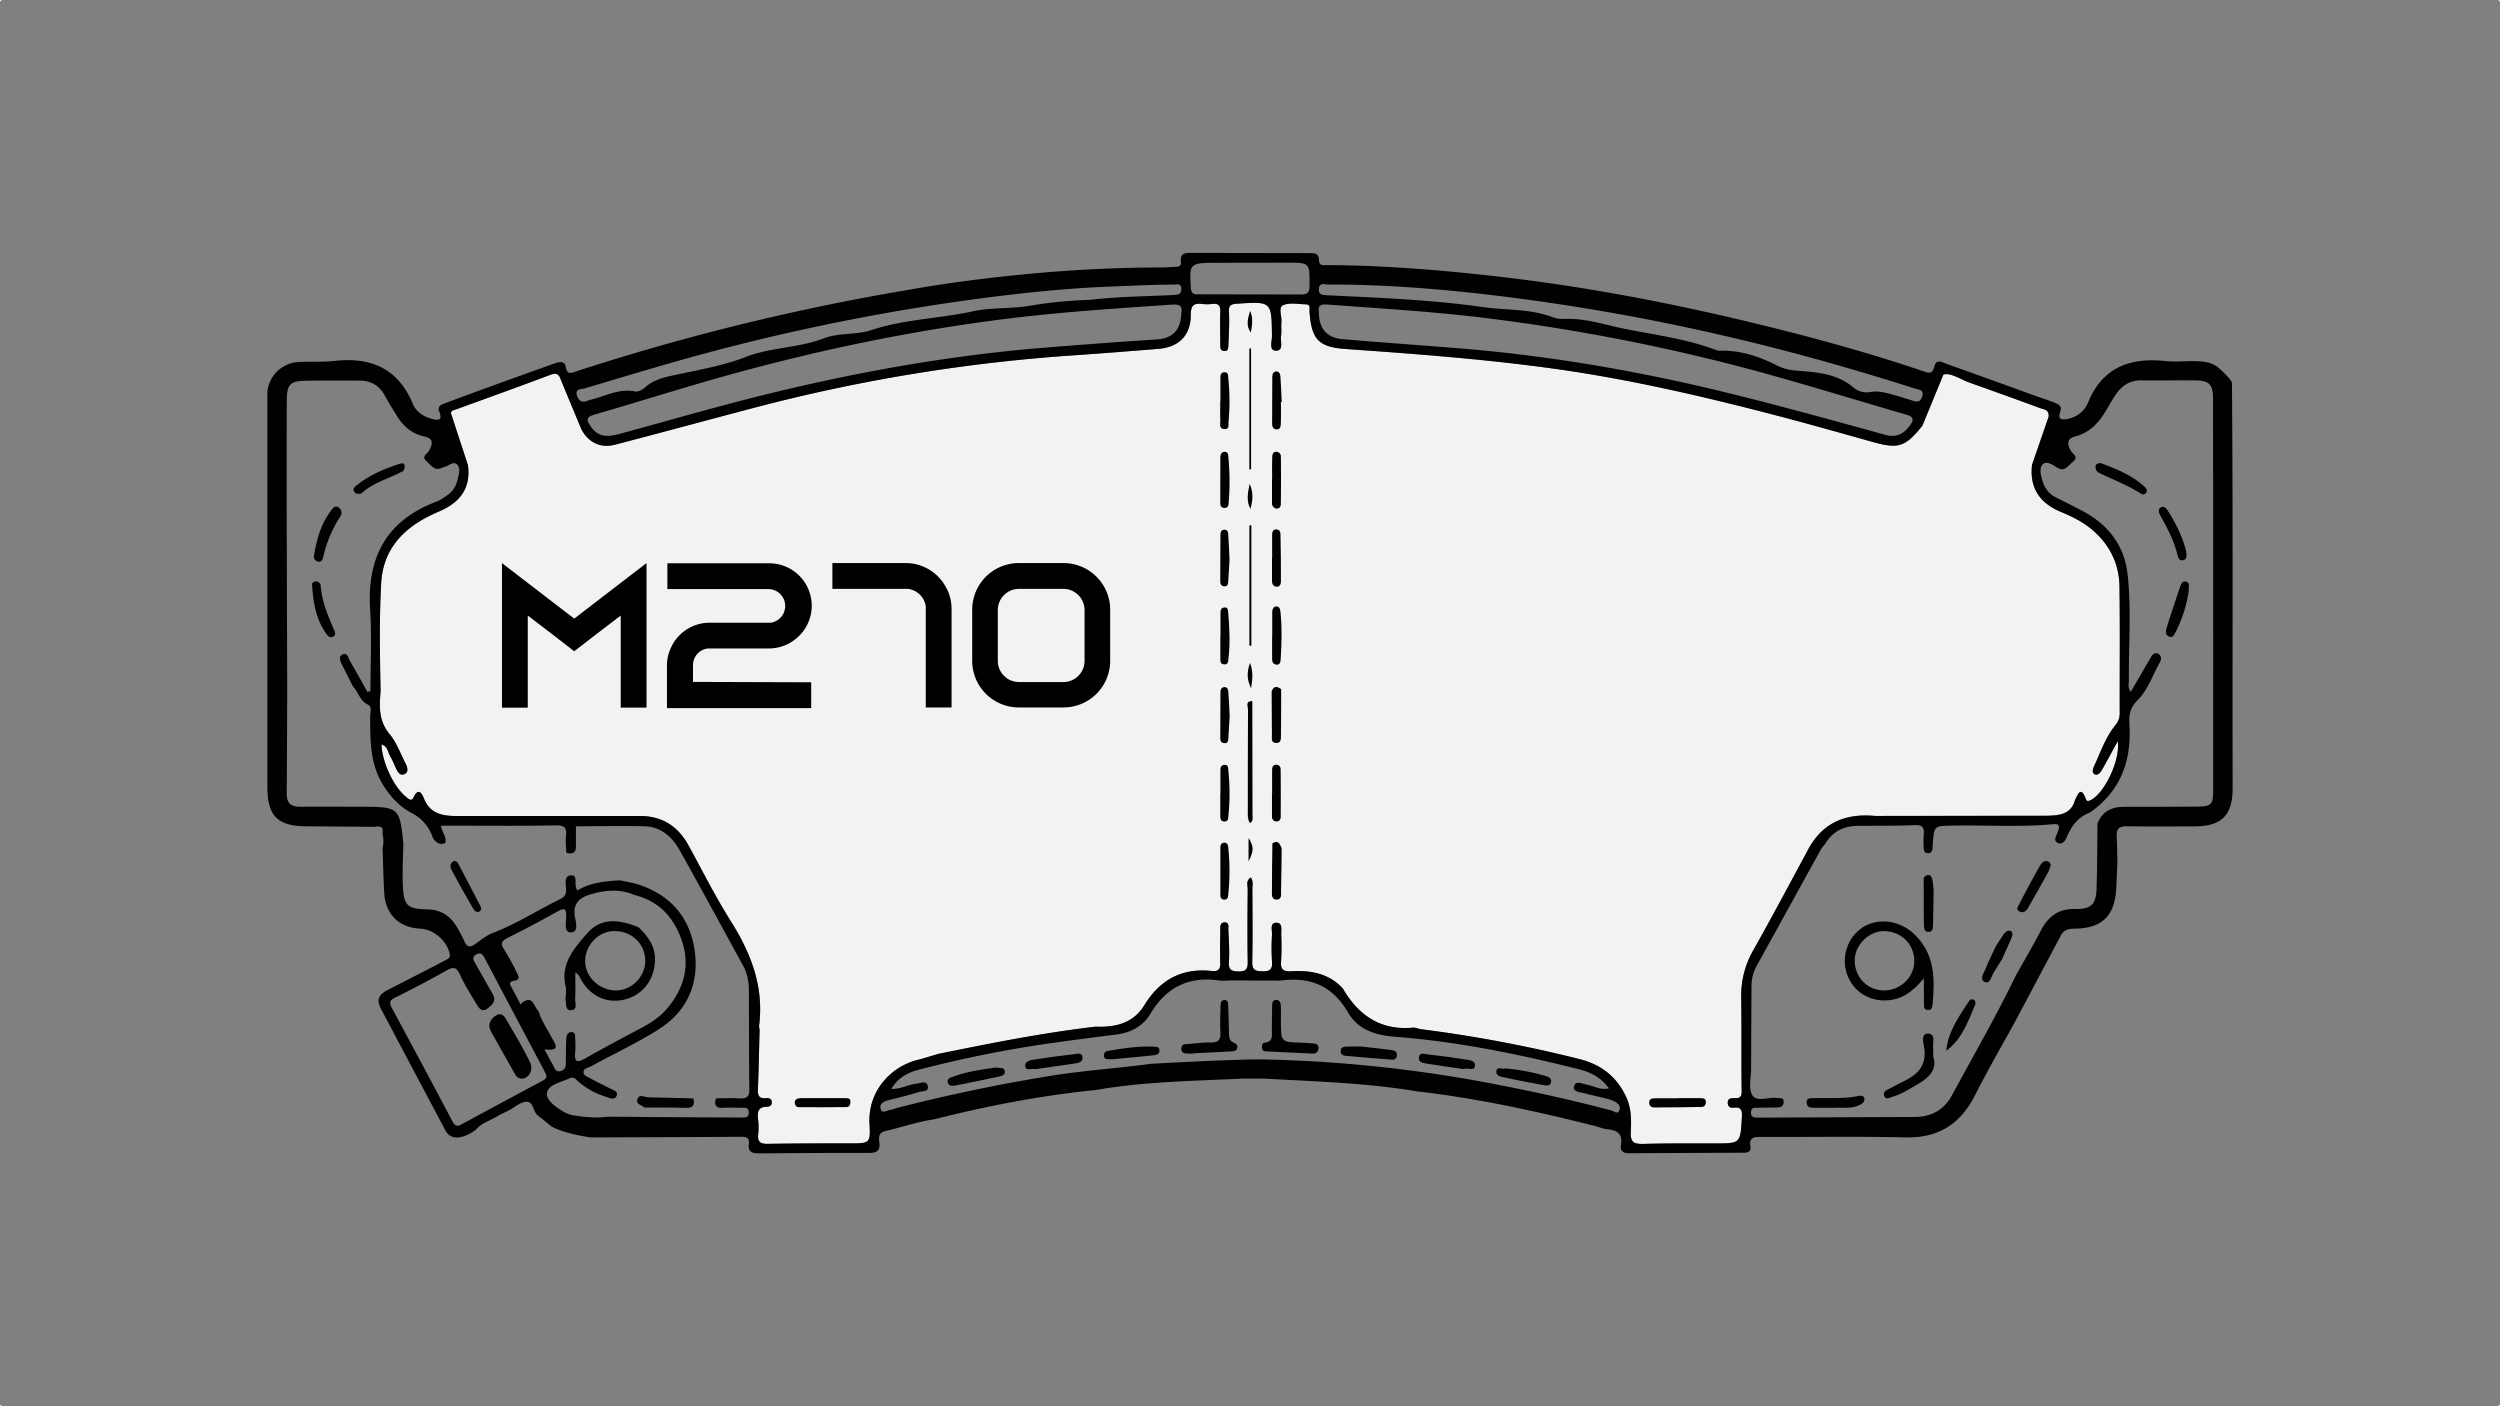 <svg xmlns="http://www.w3.org/2000/svg" viewBox="0 0 1920 1080"><rect x="0" y="0" width="1920" height="1080" fill="#808080" stroke="none"/><defs><style>.cls-1{fill:#f2f2f2;}.cls-2{fill:#010101;}</style></defs><g id="Capa_2" data-name="Capa 2"><g id="Capa_1-2" data-name="Capa 1"><rect class="cls-1" x="1919" y="1079" width="1" height="1"/><rect class="cls-1" width="1" height="1"/><rect class="cls-1" y="1079" width="1" height="1"/><rect class="cls-1" x="1919" width="1" height="1"/><path class="cls-1" d="M1624.67,556.82a13.88,13.88,0,0,0,3.26-9.44c-.08-32.29.27-64.59-.18-96.87-.25-18.18-8-33.24-22.25-44.75-6.87-5.57-14.85-9.35-22.91-12.72-16.21-6.79-23.95-18.44-22-36.08l12.82-37.08c.29-5.52-3.69-5.43-6.36-6.41-18.15-6.67-36.36-13.19-54.57-19.71-6.72-2.4-14.55-7.87-19.94-6.1l-16.15,39.28c-13.32,16.51-18.44,18-38.43,12.37-27.06-7.57-54.1-15.24-81.31-22.25-54.19-14-108.74-26.42-164.23-34.07-52.76-7.27-105.88-11.23-159-15-20.69-1.46-26.16-7.3-27.68-28.62-.16-2.2,1.14-5.6-2.88-5.68-5.91-.13-12.57-1.53-17.5.71-3.8,1.73-.75,8.59-1.22,13.14-.35,3.42.27,7-.27,10.32-.67,4.14,2.37,11.51-4,11.42-5.5-.09-2.94-7.23-3-11.17-.29-26.8-.17-26.66-27-24.88-4.79.31-6.32,1.37-6,6.46.43,8.41-.15,16.88-.46,25.33-.08,2.05,0,4.78-3.31,4.51-3.1-.25-2.88-2.81-2.89-5-.07-8.46-.29-16.94,0-25.39.16-4.63-1.56-6.24-6-5.78a31.56,31.56,0,0,1-7.52.1c-6.5-.87-9.18.68-9.16,8.29.05,15.74-9.21,24.89-24.77,26.14-21.55,1.74-43.11,3.45-64.68,4.94A1309.27,1309.27,0,0,0,583.67,312c-37.17,9.7-74.21,19.88-111.39,29.53-11.23,2.91-20.36-1.76-25.8-11.9l-15.85-38.2c-1.55-4.8-3.94-5.08-8.41-3.4-23.63,8.9-47.39,17.46-71.12,26.07-2.05.75-5.26,1.16-4.65,3.61l12.93,39.54c2.36,17.52-6.09,28.59-21.61,35.29-3.72,1.6-7.4,3.35-11,5.27-20.14,10.83-32.8,26.82-34.05,50.36-1.47,27.56-1,55.13-.41,82.71-.95,11.51-1.66,22.52,6.72,32.63,5.47,6.6,8.54,15.23,12.52,23,1.3,2.54,2.37,6.11-.37,7.71-3.52,2.07-5.61-1.06-7-4s-2.67-6.36-4.45-9.27c-1.89-3.11-1.86-7.83-6.72-9.17.39,13.44,9.21,32.16,18.56,40.07,2,1.67,4.56,4.06,6,.76,3.92-8.75,6.86-2.23,8.07.8,4.75,11.89,14.48,13.35,25.25,13.34h139.5c17.44-.34,30,7.29,38.31,22.39,10.73,19.46,20.64,39.44,32.49,58.2C576.9,732.19,586.87,758,583,787.9a10.34,10.34,0,0,0,.39,2.77c-.4,15.33-.68,30.67-1.29,46-.18,4.59.72,7.25,6,6.79,2.14-.18,4.56,0,4.66,3.17.08,2.52-2,3.42-3.68,3.43-7.37,0-7.44,4.51-6.82,10a51,51,0,0,1,.06,11.25c-.69,6.09,2,7.33,7.59,7.23,21-.37,42-.37,63-.36,15,0,15.75.08,14.9-15-1.4-25.29,16.58-44,36.8-49.07,5.44-1.37,10.78-3.1,16.16-4.67,40-8.15,80-16.11,120.52-20.88,15.19.63,29-2.47,37.54-16.42,12-19.62,28.91-28.87,51.94-26.34,5.05.56,6.56-1.58,6.4-6.42-.27-8.14-.06-16.3.06-24.45,0-2.7-.55-6.45,3.41-6.48,3.65,0,2.66,3.74,2.76,5.9.4,8.14.93,16.32.43,24.43-.38,6,1.7,7.24,7.32,7.35,6.08.13,7.21-2.08,7.12-7.6-.31-18.49-.18-37,0-55.49,0-3-1.55-6.77,2.42-9.06,2.06,3.22,1.14,6.4,1.15,9.41.08,18.5.31,37-.1,55.5-.15,6.31,2.54,7,7.78,7.13,5.71.17,7.85-1.41,7.4-7.35a167.87,167.87,0,0,1,0-20.68c.16-3.37-1.82-9.07,3.21-9.26s3.81,5.43,3.88,9a200.86,200.86,0,0,1-.12,20.68c-.53,6.39,1.92,7.94,7.91,7.59,14.81-.88,28.72,1.59,39.48,13.16,12.18,21,29.46,32.72,54.67,30.06,2.1.48,4.18,1.14,6.32,1.41A1027,1027,0,0,1,1213,813.36c16.58,4.14,28.62,13.46,35.88,29,4,8.56,4.11,17.83,3.58,26.74-.52,8.67,2.94,9.62,10.17,9.41,18.18-.51,36.37-.34,54.56-.36,19.58,0,19.42,0,20.59-19.59.31-5.25,0-8.72-6.55-7.84-2.44.33-4.22-.88-4.3-3.72-.08-3,1.84-3.63,4.27-3.62,3.54,0,6.53.44,6.44-5.18-.38-24.11.06-48.24-.37-72.36a69.91,69.91,0,0,1,9.56-36.63c14-24.77,27.28-49.94,40.87-75,10.85-21.76,28.71-29.87,52.41-27.61l131.66-.15c9-.26,18.65-.64,21.83-12,2.34-4.8,4.54-11,8.35-.82.8,2.14,2.09,1.54,3.64.82,10.4-4.85,23.06-30.7,20.83-45.23-4.53,8.25-8.22,15.2-12.15,22-1.22,2.11-3.18,4.81-5.88,3.17-1.93-1.16-1-4.11-.1-6.09C1613.27,577.58,1617,566.16,1624.67,556.82Z"/><path class="cls-2" d="M1714.14,294.07c0-2.49-10.19-11.49-10.19-11.49-5.13-4.36-11.34-5.08-17.65-5.2-7.84-.15-15.76.67-23.52-.13-27.16-2.8-48.13,4.95-59.18,32a20.61,20.61,0,0,1-14.71,12.23c-3.75.88-9.24,2-6.56-5.5,1.56-4.36-1.69-5.59-4.5-6.76-4.33-1.78-8.84-3.12-13.26-4.71-22.92-8.27-45.81-16.66-68.8-24.74-3.32-1.17-8.51-4.8-10.12,1.5s-4.15,5.33-8.71,3.79c-41.2-14-83.11-25.48-125.34-35.81-66.06-16.16-132.75-29-200.36-36.78-43.64-5-87.36-8.62-131.32-8.89-2.94,0-6.87,1.18-6.93-3.79-.07-5.77-4.12-5.38-7.87-5.4l-89.43-.16c-5.1-.07-9.69-.18-8.74,7.13.37,2.89-1.76,3.55-4.28,3.59-4,.07-8.11.52-12.16.48-101.5,0-191.4,16.94-191.4,16.94a1771,1771,0,0,0-256,62.65c-4.17,1.36-7.5,3.39-8.67-3.5-.84-4.9-5.72-3.4-8.58-2.38q-42,14.91-83.79,30.4c-2.67,1-6.46,2.23-4.68,6.64,3.05,7.56-2.05,6.5-6.05,5.4-6.24-1.71-11.7-5.24-14.24-11.36-11.35-27.36-32.42-36.21-60.51-33-9,1-18.17.34-27.25.79a25.43,25.43,0,0,0-24,22.79V604.93c.17,21.94,8,29.57,30.1,29.69,17.48.09,35,.26,52.45.39,4.2-.84,6.91,0,5.77,5.14a22.07,22.07,0,0,1,.16,11.21c.41,11.57.61,23.15,1.28,34.69.95,16.22,11.59,26.46,27.75,27.17,10.3.46,20.54,9.49,22.54,19.4.65,3.2-1.53,3.91-3.25,4.81-15.23,8-30.54,15.76-45.83,23.62-6,3.64-7.19,7.5-3.39,14.37l48.86,92.23c6.63,13.42,23.69,0,23.69,0,4.35-5.25,10.54-6.76,15.62-9.87,3.19-2,6.67-3.43,10-5.17,4.44-2.3,8.8-6.4,13.28-6.52,5.42-.15,4.84,7.85,8.88,10.8,3.47,2.53,6.72,5.37,10.06,8.07,9.79,5.81,30.2,8.57,30.2,8.57,38.48-.14,77-.22,115.45-.48,4.15,0,6.85.62,6.16,5.52-.87,6.23,2.79,7.26,7.87,7.22,28.16-.21,56.32-.43,84.48-.33,6.12,0,8.61-1.93,7.84-8.14-.45-3.68-.69-7.41,4.57-8.63,12.44-2.88,24.55-7.18,37.26-9,40.84-10.33,82.11-18.3,124.06-22.52,37.34-6.51,75.15-7,112.86-8.79l17.14,0c39,2.19,78.13,3.26,116.8,9.74,46.06,5.29,91.25,15.13,136.15,26.44,3.63.91,7.18,2.49,10.85,2.82,7.7.69,11.29,4,9.89,12.08-.76,4.36,1.74,6.25,6,6.23q44.21-.24,88.41-.4c3.52,0,5.61-1.24,5-4.85-1.17-7.11,2.94-7.32,8.27-7.29,37,.16,74-.47,111,.36,25.31.56,42.1-10.35,53.3-32.49,9.87-19.5,20.87-38.43,31.37-57.62q17.25-32.52,34.52-65c2.12-4,5.43-5.14,10-5.17,21.54-.12,31.38-9.66,32.49-30.9.35-6.52.6-13,.89-19.57-.15-6.88-.14-13.77-.51-20.64-.31-5.76,2.16-7.63,7.79-7.54,17.25.25,34.51.12,51.76.08,21,0,29.54-8.42,29.49-29.66C1714.43,498.65,1715,400.38,1714.14,294.07Zm-701.26-72.16c.36-5.2,4.47-3.4,7.14-3.41,42.07-.07,84,3.22,125.69,8.13A1655.56,1655.56,0,0,1,1333.25,260c46.58,11,92.6,24.12,138.2,38.66,2.21.71,5.34.48,5.16,4.19-.7,3.89-2.21,6.59-6.92,5.09-5.07-1.61-10.13-3.24-15.26-4.64-6-1.64-11.84-3.44-18.35-2.18a15.33,15.33,0,0,1-12.4-3.35c-13-11.12-28.88-11.94-44.61-13.17a39.24,39.24,0,0,1-15.19-4.29c-13.27-6.79-27.13-11.19-42.21-11a7.88,7.88,0,0,1-2.8-.13c-23.49-9.07-48.39-12-72.82-17-14.69-3.06-29-7.9-44.25-7.26a23.4,23.4,0,0,1-9.24-1.25c-17.3-6.73-35.7-5.25-53.55-7.81-39.78-5.7-79.79-7.15-119.81-9.1C1016,226.52,1012.56,226.64,1012.88,221.91Zm6.76,12c38.41,2.89,76.87,5.09,115.16,9.6a1497.3,1497.3,0,0,1,232.42,46.55c32.45,9.17,64.69,19.1,97.08,28.47,5.36,1.54,5.59,3.85,2.77,7.88-4.78,6.84-10.62,9.9-19.31,7.5-41.59-11.48-83.17-23-125.11-33.2-67.36-16.37-135.47-27.92-204.59-33.42-29-2.31-58.13-4.33-87.16-6.84-12.15-1.05-18.18-8.49-18-21.18C1011.93,234,1015.26,233.6,1019.64,233.93Zm-82.53-32.09,51-.09c18,0,17.73,0,17.6,17.52,0,5.35-1.47,7.11-6.86,6.91l-78.71-.13c-3.93.12-5.31-.93-5.58-5.14C913.4,201.76,913.25,201.77,937.11,201.84Zm-488,96.44c30.86-9.17,61.66-18.58,92.74-26.93a1641,1641,0,0,1,216.08-42.77c31.65-4.09,63.43-7.29,95.42-8.49,15.92-.6,31.85-1.46,47.79-1.5,2.43,0,6.06-1.41,6.13,3.36,0,4-2.52,4.44-5.6,4.6-21.58,1.12-43.23,1.19-64.74,3.77a330,330,0,0,0-45.7,4.47c-14.44,2.54-29.62,1.19-43.88,4.3-25.91,5.66-52.69,6-78.19,14.45-11.63,3.87-25,1.87-36.78,6.41-19.11,7.37-40.22,6.72-59,14S535,284.37,515.62,288.58c-7.31,1.58-14.48,3.71-20.33,9.06-1.94,1.77-5.35,3.5-7.65,3-12.17-2.47-22.56,3.51-33.62,6.27a9.92,9.92,0,0,0-1.82.47c-4,1.89-7.15,1.69-8.91-3.13C441.09,298.28,446.55,299,449.06,298.28Zm458.16-57.93c-.38,12.84-6.31,19.59-19.14,20.39-28.77,1.8-57.51,4-86.24,6.31-83.87,6.82-166.05,22.79-247.2,44.51-25.65,6.86-51.19,14.14-76.8,21.13-8.57,2.34-17,4.65-23.75-4.57-3.91-5.33-4.53-7.71,2.88-9.84,33.33-9.61,66.39-20.17,99.8-29.48,69.67-19.42,140.32-34.26,212.1-43.44,43.52-5.56,87.28-8.41,131-11.38C905.52,233.6,908.51,234.7,907.22,240.35ZM415.84,830.45q-30.61,16.39-61.16,32.94c-3.49,1.9-5.17,1.68-7.2-2.19-15.31-29.07-30.88-58-46.42-86.92-1.85-3.46-2.48-5.71,2.13-8,13.46-6.63,26.77-13.61,39.81-21,5.57-3.17,7.82-2.18,10.4,3.49,3.48,7.65,8,14.86,12.37,22.07,1.87,3.08,4.12,7.1,8.8,3.58,3.63-2.74,6.77-5.91,3.84-11-4.33-7.61-8.7-15.19-13-22.83-1.49-2.69-3.67-5.75.78-7.79,3.51-1.61,4.86.78,6.31,3.55Q395,779,417.63,821.64c.72,1.38,1.36,2.8,1.94,4C420,828.78,417.81,829.4,415.84,830.45Zm22.74-114.36c5.84-.11,3.7-7.86,3-11.69-2.12-11.68,4.87-15.7,13.84-18.09,10.66-2.84,21.43-3.58,31.92,1.1,18.6,4.55,29.91,16.85,36.08,34.33,7,19.93,1.92,37.47-11.33,53.09-5.54,6.52-12.66,11-20.2,15-14.1,7.43-28.16,14.93-42,22.78-5.83,3.29-9.1,4-8.13-4.46a77.24,77.24,0,0,0,0-10.32c0-2.13.28-5-2.66-5.15-3.19-.22-4.05,2.61-4.18,5.15-.29,5.62-.33,11.26-.34,16.88,0,3.2.2,6.48-3.61,7.75-4.46,1.49-5.06-2.57-6.55-5-2.11-3.46-3.9-7.11-6.3-11.56,13.64,1.74,7.8-4.74,5.06-10-3.29-6.34-7.53-12.21-9.49-19.2-3.72-3.21-4.07-12.88-12.71-6.61l-1.51,1.43-.39-1.55c-1.89-3.57-3.79-7.13-5.68-10.71-1.49-2.8-3.74-5.31,2.16-6.17,4.65-.68,2.07-4.66,1.07-6.73a182.32,182.32,0,0,0-9.52-17.2c-2.58-4.11-2.27-6.32,2.4-8.66q19.68-9.84,38.88-20.62c6.27-3.52,6.45-.72,6.44,4.5C434.83,708.68,432.87,716.2,438.58,716.09ZM567.81,843.57c-5.93-.39-11.91-.08-17.86-.07-1.77,5.28-.05,7.66,5.68,7.31,4.37-.27,8.77-.11,13.16,0,2.67.05,6.12-.85,6.29,3.48s-3,4-5.88,4l-74.26-.43-7.63-.12-20.6-.1c-8.47,1.1-16.9.45-25.27-.89a24.23,24.23,0,0,1-8.76-3c-5.91-3.6-13.84-9-12.48-14.85,1.43-6.17,11.16-7.87,17.6-10.89,2.87-1.34,4.59,1.14,6.44,2.73a58.55,58.55,0,0,0,21.24,11.62c2.82.87,6.66,2.94,8.14-.9,1.27-3.3-2.71-4.28-5.13-5.53-5-2.56-10.11-5-15-7.7-2.11-1.16-5.27-2.08-5.33-4.79-.07-3,3.42-3.27,5.49-4.4,17.32-9.42,35.26-17.84,51.92-28.29,21.55-13.52,31.28-34.4,28.11-59.43-3.3-26.1-18.32-44-43.89-52.16-4.44-1.41-9.11-2.08-13.67-3.09-11.48.72-22.91,1.72-32.67,7.84-3.23-4.18,1-11.82-4.73-11.63-6.23.21-3.79,7.38-3.92,11.65-.12,3.91-2.31,5.48-5.19,6.9-17.06,8.38-33.07,18.8-51,25.6-5.11,1.94-9.53,5.77-14.13,8.92-3.85,2.63-6.05,1.7-7.85-2.48a99.13,99.13,0,0,0-6.17-11.54c-5-8.39-12.27-12.71-22.33-12.93-15.29-.35-18.05-2.92-18.74-18.09-.49-10.88.21-21.81.37-32.73-2.75-27.27-3.5-27.93-31.4-28-15.94,0-31.89-.16-47.83,0-7,.08-10.39-2.75-10.33-9.94.21-26.23.27-52.47.38-78.7q-.21-67.65-.4-135.29-.09-43.69.07-87.38c.05-13.25,2.19-15.59,15-15.86,13.47-.28,27-.09,40.42-.13,8.9,0,15.58,3.56,19.89,11.59,2.8,5.23,6.05,10.21,9.12,15.29,4.9,8.12,11.64,14,21,16,8,1.69,6.4,6.29,3.78,11-1.5,2.71-6.21,4.38-1.72,8.25,3.4,2.94,6,7.75,11.84,4.78a2.7,2.7,0,0,1,.86-.37c3.77-.38,7.84-5.45,10.88-1.75,2.64,3.19.85,8.46-.3,12.67a18.17,18.17,0,0,1-7.42,10.54c-2.58,1.75-5.15,3.74-8,4.82-38.65,14.4-53.88,42.74-51.33,83,1.31,20.78.23,41.71.23,62.57l-2.26.79c-4.42-7.85-8.74-15.75-13.31-23.52-1.4-2.39-2.05-7.36-6.12-5.14-3.19,1.74-1.26,5.55.18,8.4,2.67,5.25,5.3,10.52,7.94,15.78,4.33,4.31,5.26,11.13,11.64,14.17,3.44,1.64,1.66,6.27,1.69,9.55.15,16.85-.24,33.67,8.29,49.21,5.73,10.43,13.31,19,23.7,24.55a32.36,32.36,0,0,1,16.31,19.41c2.41,3.13,5.13,5.45,9.43,3.55,1.11-4.6-2.44-8.17-3.4-13.29h13.93c24.65,0,49.31.26,73.95-.24,6.6-.13,9,1.33,8.22,8-.49,4.29.12,8.71.24,13.07,4.7,1.18,7.74.12,7.38-5.49V636.32c-.19-1.31.27-2,1.7-1.76,16.91,0,33.83-.35,50.73,0,12.91.29,21.52,8.17,27.42,18.72,16.48,29.47,32.55,59.15,48.75,88.77,3.24,5.93,4.21,12.45,4.24,19.07.13,25.08,0,50.15.34,75.22C575.61,842.41,573.33,843.94,567.81,843.57Zm676,8.73c-1.29,4.14-4.18,1.11-6.07.61-31.47-8.37-63.25-15.28-95.24-21.35a1050.94,1050.94,0,0,0-169-17.85C954,813,884,817,884,817c-25.74,3.43-51.7,5.14-77.39,9.3q-59.82,9.69-118.48,24.8c-1.21.31-2.38,1.09-3.57,1.12-2.82,0-6.87,3.62-8.16-.32-1.42-4.33,2.63-6.21,6.68-7.17,7.59-1.81,15.18-3.69,22.61-6.06,2.57-.81,7.81,0,6.89-4.44-1-4.71-5.74-2.32-8.74-2-6.11.66-11.69,4.2-19.34,4.09,5.28-8.86,13-12.68,21.23-14.79A910.88,910.88,0,0,1,801.23,802c18.58-2.7,37.21-5.11,55.84-7.43,11.28-1.4,20.73-6.41,26.42-15.94,12.15-20.33,29.33-29,52.72-25.64a32.61,32.61,0,0,0,7.52,0l34.48.07a42.41,42.41,0,0,0,5.64,0c22.44-3,39.68,4.17,51.34,24.41,8,13.88,22,17.68,36.89,18.83,47.54,3.69,94.06,13.21,140.19,24.8,9,2.26,17.29,6.26,23.36,14.75-6.49,1.53-11.19-1.73-16.29-2.66-3.73-.69-9.1-3.83-10.46,1.07-1.25,4.47,4.83,4.46,8.2,5.4,5.41,1.5,10.92,2.61,16.36,4a29.71,29.71,0,0,1,7,2.51C1242.69,847.39,1244.69,849.55,1243.83,852.3Zm93.42-86.46c.43,24.12,0,48.25.37,72.36.09,5.62-2.9,5.19-6.44,5.18-2.43,0-4.35.61-4.27,3.62.08,2.84,1.86,4,4.3,3.72,6.59-.88,6.86,2.59,6.55,7.84-1.17,19.59-1,19.56-20.59,19.59-18.19,0-36.38-.15-54.56.36-7.23.21-10.69-.74-10.17-9.41.53-8.91.42-18.18-3.58-26.74-7.26-15.54-19.3-24.86-35.88-29a1027,1027,0,0,0-120.72-22.82c-2.14-.27-4.22-.93-6.32-1.41-25.21,2.66-42.49-9.07-54.67-30.06-10.76-11.57-24.67-14-39.48-13.16-6,.35-8.44-1.2-7.91-7.59a200.86,200.86,0,0,0,.12-20.68c-.07-3.53,1.24-9.16-3.88-9s-3,5.89-3.21,9.26a167.87,167.87,0,0,0,0,20.68c.45,5.94-1.69,7.52-7.4,7.35-5.24-.14-7.93-.82-7.78-7.13.41-18.49.18-37,.1-55.5,0-3,.91-6.19-1.15-9.41-4,2.29-2.39,6.09-2.42,9.06-.18,18.5-.31,37,0,55.49.09,5.52-1,7.73-7.12,7.6-5.62-.11-7.7-1.31-7.32-7.35.5-8.11,0-16.29-.43-24.43-.1-2.16.89-5.93-2.76-5.9-4,0-3.38,3.78-3.41,6.48-.12,8.15-.33,16.31-.06,24.45.16,4.84-1.35,7-6.4,6.42-23-2.53-39.94,6.72-51.94,26.34-8.53,13.95-22.35,17-37.54,16.42-40.55,4.77-80.55,12.73-120.52,20.88-5.38,1.57-10.72,3.3-16.16,4.67-20.22,5.1-38.2,23.78-36.8,49.07.85,15.12,0,15-14.9,15-21,0-42,0-63,.36-5.57.1-8.28-1.14-7.59-7.23a51,51,0,0,0-.06-11.25c-.62-5.49-.55-10,6.82-10,1.66,0,3.76-.91,3.68-3.43-.1-3.18-2.52-3.35-4.66-3.17-5.28.46-6.18-2.2-6-6.79.61-15.32.89-30.66,1.29-46a10.34,10.34,0,0,1-.39-2.77c3.83-29.87-6.14-55.71-21.83-80.54-11.85-18.76-21.76-38.74-32.49-58.2-8.33-15.1-20.87-22.73-38.31-22.39H350.91c-10.77,0-20.5-1.45-25.25-13.34-1.21-3-4.15-9.55-8.07-.8-1.48,3.3-4.07.91-6-.76C302.2,604,293.38,585.23,293,571.79c4.86,1.34,4.83,6.06,6.72,9.17,1.78,2.91,3,6.18,4.45,9.27s3.53,6.12,7,4c2.74-1.6,1.67-5.17.37-7.71-4-7.8-7.05-16.43-12.52-23-8.38-10.11-7.67-21.12-6.72-32.63-.55-27.58-1.06-55.15.41-82.71,1.25-23.54,13.91-39.53,34.05-50.36,3.57-1.92,7.25-3.67,11-5.27,15.52-6.7,24-17.77,21.61-35.29l-12.93-39.54c-.61-2.45,2.6-2.86,4.65-3.61,23.73-8.61,47.49-17.17,71.12-26.07,4.47-1.68,6.86-1.4,8.41,3.4l15.85,38.2c5.44,10.14,14.57,14.81,25.8,11.9,37.18-9.65,74.22-19.83,111.39-29.53a1309.27,1309.27,0,0,1,241.4-39.14c21.57-1.49,43.13-3.2,64.68-4.94,15.56-1.25,24.82-10.4,24.77-26.14,0-7.61,2.66-9.16,9.16-8.29a31.56,31.56,0,0,0,7.52-.1c4.43-.46,6.15,1.15,6,5.78-.29,8.45-.07,16.93,0,25.39,0,2.16-.21,4.72,2.89,5,3.28.27,3.23-2.46,3.31-4.51.31-8.45.89-16.92.46-25.33-.27-5.09,1.26-6.15,6-6.46,26.86-1.78,26.74-1.92,27,24.88.05,3.94-2.51,11.08,3,11.17,6.34.09,3.3-7.28,4-11.42.54-3.36-.08-6.9.27-10.32.47-4.55-2.58-11.41,1.22-13.14,4.93-2.24,11.59-.84,17.5-.71,4,.08,2.72,3.48,2.88,5.68,1.52,21.32,7,27.16,27.68,28.62,53.12,3.74,106.24,7.7,159,15,55.49,7.65,110,20.1,164.23,34.07,27.21,7,54.25,14.68,81.31,22.25,20,5.59,25.11,4.14,38.43-12.37l16.15-39.28c5.39-1.77,13.22,3.7,19.94,6.1,18.21,6.52,36.42,13,54.57,19.71,2.67,1,6.65.89,6.36,6.41L1560.61,357c-2,17.64,5.77,29.29,22,36.08,8.06,3.37,16,7.15,22.91,12.72,14.21,11.51,22,26.57,22.25,44.75.45,32.28.1,64.58.18,96.87a13.88,13.88,0,0,1-3.26,9.44c-7.63,9.34-11.4,20.76-16.4,31.51-.93,2-1.83,4.93.1,6.09,2.7,1.64,4.66-1.06,5.88-3.17,3.93-6.82,7.62-13.77,12.15-22,2.23,14.53-10.43,40.38-20.83,45.23-1.55.72-2.84,1.32-3.64-.82-3.81-10.2-6-4-8.35.82-3.18,11.4-12.79,11.78-21.83,12l-131.66.15c-23.7-2.26-41.56,5.85-52.41,27.61-13.59,25-26.88,50.18-40.87,75A69.91,69.91,0,0,0,1337.25,765.84ZM1699.7,607c0,11.11-1.5,12.42-12.6,12.49-18.5.13-37,.14-55.49.15-9.61,0-17.12,3.27-20.72,12.88-.21,16.53-.2,33.06-.72,49.58-.39,12.49-4,16.21-16.63,16s-20.38,5.65-26,16.29c-6.19,11.83-12.95,23.36-19.47,35-15.15,31.24-32.46,61.33-49,91.83-6,11.17-15.77,16.56-28.47,16.61q-60.18.24-120.35.51c-3.1,0-5.69-.12-5.47-4.28.19-3.84,2.93-3.28,5.38-3.32l15-.21c3,0,4.81-1.62,4.72-4.59-.11-3.37-3-2.34-5-2.67-6.54-1.12-15.56,3.59-19.14-2.27-3.08-5.05-.89-13.37-.88-20.25q.09-31.49.3-63a31.46,31.46,0,0,1,3.63-15.37q24.91-45.16,49.84-90.34a27.23,27.23,0,0,1,2.92-3.64c5.7-9.86,14.5-14.09,25.63-14.17,14.42-.1,28.84.09,43.23-.55,6.3-.29,7.58,2.08,7,7.54a79,79,0,0,0,0,10.32c0,2.1.91,3.62,3.23,3.77s3.2-1.51,3.48-3.5c.18-1.24.19-2.49.28-3.74,1-14,1-13.78,15.41-14,25.67-.47,51.36,1.28,77-1.07,6.57-.6,4.35,3.23,3.29,6.5-.9,2.77-3.62,6.28.57,7.95,3.61,1.44,5.61-2.13,6.82-5,3.54-8.39,8.66-15.15,17.53-18.4,23.29-16.24,31.94-39.08,30.41-66.7-.4-7.14-.24-13.22,6.31-19.7,7.69-7.6,11.51-19.1,17-28.9,1.44-2.56,1.28-5.21-1.19-6.6-2.83-1.6-4.59.88-5.86,3-5,8.47-9.92,17-15.18,26.05-2.67-3.05-1.49-5.91-1.52-8.49-.28-27.23,2-54.55-1-81.68-2.48-22.08-14.88-38.07-34.4-48.49-6.9-3.69-13.94-7.09-20.9-10.65-5.37-2.74-8.56-7.39-10.18-12.94-1.21-4.16-2.61-9.55.45-12.52,2.59-2.51,7.44.37,10.34,2.34,6.27,4.27,8.5-.73,12.31-3.8,5.26-4.23.49-5.83-1.2-8.75-2.56-4.43-3.65-9.22,3.25-11,10.81-2.73,17.8-10,23.28-19.09,2.58-4.28,5-8.71,7.74-12.86,4.83-7.18,11.24-11.37,20.39-11.18,13.47.29,27-.1,40.44.07,11.21.15,14.09,2.92,14.09,13.91Q1699.83,456.64,1699.7,607Z"/><path class="cls-2" d="M959.93,632.12c-2-3.09-1.61-6.59-1.61-10,0-25.64,0-51.28.15-76.91,0-2.49-2.34-6.8,3.31-6.83q.09,43.54.14,87.09C961.91,627.78,962.85,630.59,959.93,632.12Z"/><path class="cls-2" d="M960.83,267.67v92.8l-1.34,0v-92.8Z"/><path class="cls-2" d="M961.05,403.46v92.47l-1.51,0V403.49Z"/><path class="cls-2" d="M943.44,626.36c-.23,2.08-.06,4.76-3.27,4.54-3-.2-3-2.6-3-4.84,0-5.6,0-11.21,0-16.81h.12c0-5.6,0-11.2,0-16.8,0-2.15-.07-4.7,2.9-5,3.39-.36,3,2.48,3.18,4.48A169.5,169.5,0,0,1,943.44,626.36Z"/><path class="cls-2" d="M944.28,430.18c-.28,4.68-.61,10.56-1,16.45-.12,2-.56,3.85-3.08,3.68-2.28-.16-3.05-1.79-3.05-3.88,0-11.81.05-23.62.14-35.43,0-1.88.28-3.93,2.72-4.16,3.27-.29,3.2,2.37,3.33,4.43C943.76,417.15,944,423.05,944.28,430.18Z"/><path class="cls-2" d="M943.53,323.89c-.22,2.06.91,5.78-3.09,5.65-4.41-.15-3.15-3.94-3.25-6.46-.21-5-.06-10-.06-15h.14c0-6,0-11.9,0-17.85,0-2.42.48-4.54,3.52-4.32,2.66.19,2.34,2.49,2.5,4.26A170.79,170.79,0,0,1,943.53,323.89Z"/><path class="cls-2" d="M944.38,550.37c-.28,4.89-.58,10.78-1,16.67-.13,1.85-.35,3.9-3,3.73-2.26-.14-3.2-1.52-3.2-3.71.05-11.82.06-23.65.13-35.47,0-2,.81-3.82,3.08-3.89,2.51-.07,2.92,2.22,3,3.95C943.89,537.53,944.05,543.44,944.38,550.37Z"/><path class="cls-2" d="M980,690.9c-3.61-.25-3.17-4.09-3.16-6.79,0-12.12.22-24.23.35-36.35,4.59-3.1,5.66.66,7.13,3.65-.13,10.87-.15,21.74-.49,32.61C983.75,686.75,984.73,691.23,980,690.9Z"/><path class="cls-2" d="M983.75,308.72c0,5.61.16,11.22-.09,16.82-.08,2-.51,4.69-3.67,4.22-2.18-.33-3-2.13-3-4.13q0-18.22.12-36.45c0-2,.88-3.84,3-3.93,2.33-.09,3.12,2.07,3.25,3.89.48,6.51.69,13,1,19.57Z"/><path class="cls-2" d="M983.52,506.86c-.12,1.77-.73,3.91-3.32,3.58-2.19-.28-3.17-1.95-3.2-4-.08-6.24,0-12.48,0-18.73h.08c0-5.93,0-11.85,0-17.78,0-2,.88-3.92,2.88-4.18,2.32-.3,3.17,1.85,3.38,3.7C984.7,481.94,984.31,494.41,983.52,506.86Z"/><path class="cls-2" d="M983.75,446.73c0,1.75-.8,3.95-3.15,3.88-2.65-.07-3.7-2-3.71-4.48,0-5.94,0-11.87,0-17.81H977c0-5.93-.07-11.87,0-17.8,0-1.9.57-3.82,3-3.95s3.38,1.82,3.41,3.65Q983.81,428.48,983.75,446.73Z"/><path class="cls-2" d="M943.61,386.08c-.16,1.8-.28,3.9-2.9,4-3,.1-3.57-1.77-3.55-4.27.05-5.92,0-11.84,0-17.76h.05c0-5.3,0-10.6,0-15.9,0-2.25.25-4.75,2.94-5.11,3.24-.43,3.11,2.51,3.28,4.52A195.32,195.32,0,0,1,943.61,386.08Z"/><path class="cls-2" d="M983.67,387.26c0,1.65-1.21,3.84-3.67,3.25a4,4,0,0,1-3.1-4.14c0-6.25,0-12.49,0-18.74H977c0-5.31-.12-10.62.06-15.92.07-2.06.15-4.73,3.21-4.75a3.61,3.61,0,0,1,3.45,3.79Q983.94,369,983.67,387.26Z"/><path class="cls-2" d="M943.46,505.78c-.24,2,0,4.75-3.36,4.45-3.19-.27-2.86-2.82-2.88-4.94-.07-5.63,0-11.27,0-16.9h.1c0-5.95,0-11.9,0-17.85,0-2.09.66-3.8,2.93-4,2.61-.28,2.89,1.72,3,3.67C944.26,482,944.86,493.91,943.46,505.78Z"/><path class="cls-2" d="M943.26,687.39c-.21,2-.64,3.73-3.22,3.51s-2.79-2.14-2.8-4.06c0-5.93,0-11.87,0-17.81h0c0-5.93,0-11.87,0-17.81,0-2,.46-3.82,2.87-4s3,1.7,3.18,3.67A173.09,173.09,0,0,1,943.26,687.39Z"/><path class="cls-2" d="M1310.1,846.35c0,2.23-1.13,3.74-3.25,3.78q-18.25.36-36.49.42c-2.58,0-4-1.72-3.75-4.31.25-2.39,2.24-2.75,4.18-2.76,5.93,0,11.86,0,17.8,0v-.09c5.93,0,11.86,0,17.79,0C1308.33,843.4,1310.12,843.71,1310.1,846.35Z"/><path class="cls-2" d="M983.93,529.27c0,11.86,0,23.71-.15,35.57,0,2.68.14,6.19-4.14,5.72-3.65-.41-2.8-3.59-2.82-5.92-.13-11.22-.15-22.45-.2-33.68C978.18,526.61,980.82,526.93,983.93,529.27Z"/><path class="cls-2" d="M653.13,846.3c-.08,2.09-.79,3.91-3.07,3.94-12.22.14-24.45.2-36.67.07-2.08,0-3.28-2.16-3-4.07s2.12-2.86,4.24-2.85c6,0,11.92,0,17.88,0v0h16.94C651.49,843.36,653.23,843.62,653.13,846.3Z"/><path class="cls-2" d="M958.88,661.52V643.63C963,650.09,963.06,653.2,958.88,661.52Z"/><path class="cls-2" d="M960.36,390.87c-3.08-5.68-2.35-11.38-.61-19.33C963.08,379.36,961.82,385.13,960.36,390.87Z"/><path class="cls-2" d="M960.82,528.63C957,520.86,958,515,960,509.1,962.3,514.89,962.19,520.69,960.82,528.63Z"/><path class="cls-2" d="M960.66,255.46c-4-5.23-2.33-10.94-.58-16.66C962.6,244.22,961.62,249.82,960.66,255.46Z"/><path class="cls-2" d="M983.57,627.4c0,1.89-1.06,3.68-3.51,3.45-2.3-.2-3.17-1.78-3.18-3.85,0-6,0-11.89,0-17.84H977c0-5.94-.05-11.88,0-17.83,0-1.89.38-3.84,2.92-4a3.3,3.3,0,0,1,3.61,3.49Q983.75,609.13,983.57,627.4Z"/><path class="cls-2" d="M1477.55,751.32c-8.58,10.33-17.6,17.34-31.19,17s-25-8.93-28.61-22.65c-3.51-13.34,2.77-28.18,14.63-34.55,12.24-6.57,27.42-3.3,37.22,5.8,16.32,15.16,16.46,34.06,14.69,53.77-.21,2.4-.33,5.42-4,5-3.08-.37-2.67-3-2.69-5.14C1477.5,764.1,1477.55,757.71,1477.55,751.32Zm-30.37,9.34c12.77-.08,23.29-10.65,23-23.12-.27-12.86-10.58-22.62-23.71-22.44-11.37.15-22,10.87-22.08,22.31C1424.3,750.58,1434.24,760.74,1447.18,760.66Z"/><path class="cls-2" d="M1484.69,811.38c3.45,10.43-3.66,16.6-12.59,21.7-5.94,3.39-11.68,7.2-18.34,9.13-2.26.66-5.25,2.69-6.59-.33-1.47-3.33,1.77-4.73,4.32-6,3.89-2,7.71-4.08,11.62-6,10.42-5.13,16.59-12.39,14.66-25.07-.54-3.6-2.65-10.89,2.75-11,6.41-.08,3.56,7.18,4.13,11.44A55.06,55.06,0,0,1,1484.69,811.38Z"/><path class="cls-2" d="M1494.69,807c1.48-14.77,9.82-26.32,17.53-38.13a2.81,2.81,0,0,1,4.07-.82,3.66,3.66,0,0,1,.72,3.36C1511.45,784.38,1506.93,798,1494.69,807Z"/><path class="cls-2" d="M1407.42,850.79c-5.17,0-9.87,0-14.57,0-2.75,0-5.1-.56-5.31-3.85-.25-3.87,2.68-3.51,5.14-3.59,11.56-.34,23.17.79,34.65-1.63,1.69-.36,4.11-.49,4.54,2s-1.8,4-3.64,4.92C1421.45,852,1414.07,850.24,1407.42,850.79Z"/><path class="cls-2" d="M1532.74,726.86c2-3.08,3.9-6.23,6-9.22,1.29-1.8,3.32-3.69,5.43-2.62,2.37,1.2,1.24,3.91.45,5.8-2.25,5.38-4.76,10.65-7.18,16-2.09,3.38-4.2,6.76-6.29,10.14-1.85,3-2.92,9-6.78,7.22-4.62-2.15-.54-7.09.72-10.47C1527.26,737.93,1530.16,732.45,1532.74,726.86Z"/><path class="cls-2" d="M1477.38,674c3.74-3.7,5.95-2.07,6.85,2.24a73,73,0,0,1,.79,9c-.15,8.13-.27,16.27-.45,24.4-.06,2.49.09,5.76-3,6.06-4,.39-3.93-3.34-4-6C1477.4,697.82,1477.43,685.91,1477.38,674Z"/><path class="cls-2" d="M1681,453.33a99,99,0,0,1-10,31.79c-1,2-2.16,5.24-5.44,3.64-2.77-1.34-2.27-4.41-1.56-6.67,3.34-10.68,6.9-21.29,10.48-31.89.71-2.11,2-4.37,4.68-3.46C1682.38,447.86,1680.46,451,1681,453.33Z"/><path class="cls-2" d="M1613.44,355.7c12,4.42,24.13,9.29,33.93,18.48,1.14,1.07,2,2.72.93,4.22a2.91,2.91,0,0,1-4.18.67c-10-6.5-21.16-10.58-31.77-15.83a4.71,4.71,0,0,1-2.87-5.37C1609.88,355.87,1611.42,355.74,1613.44,355.7Z"/><path class="cls-2" d="M1679,423.47c.33,4,.32,5.93-1.93,6.67-2.89.95-4.14-1.16-4.62-3.29-2.58-11.37-8-21.48-13.63-31.53-1-1.85-1.52-4.51.82-5.77,1.77-.95,3.76.33,4.81,2C1671.25,402,1676.58,413.18,1679,423.47Z"/><path class="cls-2" d="M241,427.36c2.39-14.17,5.84-25.44,13.19-35.16,1.44-1.9,3.1-4.56,6.05-2.34a4.86,4.86,0,0,1,1.16,6.76,93.42,93.42,0,0,0-13.31,31.8c-.41,1.93-2,3.54-4.12,2.83A4,4,0,0,1,241,427.36Z"/><path class="cls-2" d="M242.7,446.48a3.65,3.65,0,0,1,3.59,3.64c1,12.07,5.64,23,10.36,33.87.77,1.77,1.41,3.75-.69,4.94s-3.82-.1-4.92-1.58c-8.32-11.28-10.48-24.48-11.36-38C239.55,447.37,241.11,446.5,242.7,446.48Z"/><path class="cls-2" d="M277.53,379c-3.74.72-4.89-.16-5.67-1.68-.9-1.76.13-3.07,1.3-4,10-8.33,21.78-13.24,34-17.19,1.35-.44,3.47-.64,3.64,1.55.1,1.39-.37,3.65-1.32,4.16C298.28,367.77,285.61,371,277.53,379Z"/><path class="cls-2" d="M983.73,785.1c.17,15.17.18,15.16,15.11,15.69,3.12.11,6.25.27,9.36.55,2.19.19,4.47.4,4.38,3.57s-2,4.36-4.9,4.23c-11.87-.52-23.73-1.11-35.6-1.68-1.79-.08-2.87-.89-2.91-2.81,0-1.65.25-3.64,1.94-3.82,7.29-.79,5.55-6.16,5.64-10.6.12-5.94.1-11.88.25-17.82,0-1.84.1-4.06,2.5-4.41,2.81-.4,4,1.7,4.16,4C983.91,776.34,983.73,780.73,983.73,785.1Z"/><path class="cls-2" d="M917.11,809.18c-1.25,0-2.51.06-3.76,0-2.76-.17-6.11.28-6.07-3.95,0-3.72,3.12-3.28,5.51-3.48,5.62-.47,11.26-1.25,16.87-1.12s7.94-1.62,7.6-7.5c-.39-6.87,0-13.79.1-20.68,0-1.92.3-4.13,2.58-4.41,3.24-.41,3.21,2.37,3.31,4.46.29,6.58.38,13.16.6,19.73.11,3.4-.38,7,3.89,8.66,1.78.7,3.19,2.28,2.33,4.45s-3,2-4.81,2.15c-9.38.51-18.77,1-28.16,1.42C917.1,809,917.11,809.09,917.11,809.18Z"/><path class="cls-2" d="M795.26,821.09c-3.12-.78-7,1.77-7.81-2-.74-3.36,3-4.74,5.61-5.16,10.81-1.74,21.67-3.17,32.55-4.41,2.06-.24,5.6-1.38,5.76,2.67.13,3.19-2.6,4.06-5.13,4.44C815.72,818.23,805.18,819.68,795.26,821.09Z"/><path class="cls-2" d="M1045.53,803.73c6,.68,13.76,1.47,21.51,2.5,2.7.35,6.29.62,5.76,4.58-.55,4.13-4.29,2.92-6.81,2.75-10-.66-20-1.56-30-2.5-2.64-.26-6.45.14-6.37-3.79s3.78-3.38,6.49-3.51C1038.67,803.64,1041.18,803.73,1045.53,803.73Z"/><path class="cls-2" d="M765,819.83c2.36.78,6.26-.77,6.71,3,.35,3-2.86,3.66-5.27,4.16-10.92,2.3-21.84,4.57-32.78,6.72-2.13.41-4.8.47-5.65-2-1.19-3.47,2.17-4.09,4.22-4.87C742.78,822.87,753.87,821.36,765,819.83Z"/><path class="cls-2" d="M1124.32,821.09c-9.87-1.44-19.71-2.78-29.51-4.36-2.38-.38-5.37-1.15-5.14-4.35.34-4.58,4.23-2.87,6.52-2.63q14.37,1.53,28.65,3.85c3.14.51,8.32.62,7.93,4.75C1132.28,823.38,1127.1,819.39,1124.32,821.09Z"/><path class="cls-2" d="M1155.84,820.52a157,157,0,0,1,31.68,6c2.33.69,4.19,1.95,3.71,4.54-.53,2.84-3,2.79-5.23,2.39-10.06-1.87-20.14-3.67-30.13-5.88-2.75-.61-7.27-1.09-6.62-5.07S1154.07,821.7,1155.84,820.52Z"/><path class="cls-2" d="M854.89,813.46c.3,0-1.57.06-3.43,0-1.55-.06-3.29-.12-3.58-2.12s.62-3.8,2.75-4.17c12.26-2.11,24.55-4.08,37.07-3.22a2.65,2.65,0,0,1,2.73,3c0,3.2-2.72,3.29-4.61,3.51C876.25,811.53,866.65,812.34,854.89,813.46Z"/><path class="cls-2" d="M532.45,843.57c1.31,5,0,7.46-5.73,7.27-10.58-.33-21.16-.19-31.74-.25-2.07-2-6.82-2.38-5.46-6.43,1.44-4.29,5.3-1.52,8.15-1.45Q515.05,843.12,532.45,843.57Z"/><path class="cls-2" d="M1575.06,664a37,37,0,0,1-2,5.72q-7.65,13.83-15.53,27.52c-1.3,2.25-3.32,4.11-6.12,3-3.87-1.56-1.26-4.57-.42-6.23,5-9.94,10.37-19.74,15.89-29.43,1.14-2,3.24-4.1,6.15-3C1574,661.88,1574.49,663.24,1575.06,664Z"/><path class="cls-2" d="M400.84,828.4c-3,.1-4.43-1.82-5.71-4.1-6-10.62-12-21.22-17.91-31.84-2.84-5.06-1.12-9.22,3.17-12.24,5.18-3.65,7.4.95,9.35,4.3,6,10.25,12,20.5,17.26,31.12C410,821.61,406.18,828.27,400.84,828.4Z"/><path class="cls-2" d="M349,661.1c2,.18,2.63,1.59,3.36,3,5.21,10,10.52,19.87,15.6,29.9.88,1.73,2.79,4.28.44,5.88s-4.21-.67-5.27-2.51c-5.6-9.72-11.16-19.46-16.41-29.37C345.39,665.45,345.65,662.47,349,661.1Z"/><path class="cls-2" d="M434.3,768.05c.09-3.42.91-7,.14-10.23-4.2-17.63,6.33-29.32,16.45-40.94,9.48-10.88,21.58-12,39.43-4.78,7.08,6.84,12.85,14.15,12.7,24.91-.22,15.23-9.24,27.33-23.7,30.71-14,3.26-27-3.24-33.88-16.93a8.06,8.06,0,0,0-3.61-3.95c0,6.86.21,13.72-.1,20.57-.14,3,2.07,7.93-2.91,8.38S435.23,771,434.3,768.05Zm38.08-53c-12.12-.17-22.52,10-22.95,22.4-.43,12.2,10.39,23,23.25,23.21,12.13.19,22.79-10.3,22.86-22.5C495.61,725.21,485.65,715.27,472.38,715.09Z"/></g><g id="Capa_3" data-name="Capa 3"><path d="M496.54,432.44v111H476.71V472.73L457.2,487.64,441,500.17l-16.18-12.53-19.51-14.91v70.74H385.51v-111l19.82,15.23L441,475.11l35.69-27.44Z"/><path d="M623,524v19.83H512.23V511.12a31.5,31.5,0,0,1,2.7-12.85,32.59,32.59,0,0,1,28.87-20h48.06a13,13,0,0,0-1.11-25.85h-78.2V432.6h78.2a32.63,32.63,0,0,1,32.67,32.68A32.45,32.45,0,0,1,614.06,488a32.93,32.93,0,0,1-22.36,10H543.8a12.91,12.91,0,0,0-11.58,12.85v12.85Z"/><path d="M727.15,452.11a34.51,34.51,0,0,1,3.65,15.55v75.66H711V465.75a15.8,15.8,0,0,0-13.48-13.48H639.28V432.44h56.3a34.48,34.48,0,0,1,15.55,3.65,35.17,35.17,0,0,1,16,16.18Z"/><path d="M816.76,432.44a35.81,35.81,0,0,1,35.85,35.85v39.18a35.81,35.81,0,0,1-35.85,35.85H782.5a35.81,35.81,0,0,1-35.85-35.85V468.29a35.81,35.81,0,0,1,35.85-35.85ZM782.5,452.27a16.25,16.25,0,0,0-16.18,16.18v39.18a16.25,16.25,0,0,0,16.18,16.18h34.26a16.25,16.25,0,0,0,16.18-16.18V468.45a16.25,16.25,0,0,0-16.18-16.18Z"/></g></g></svg>